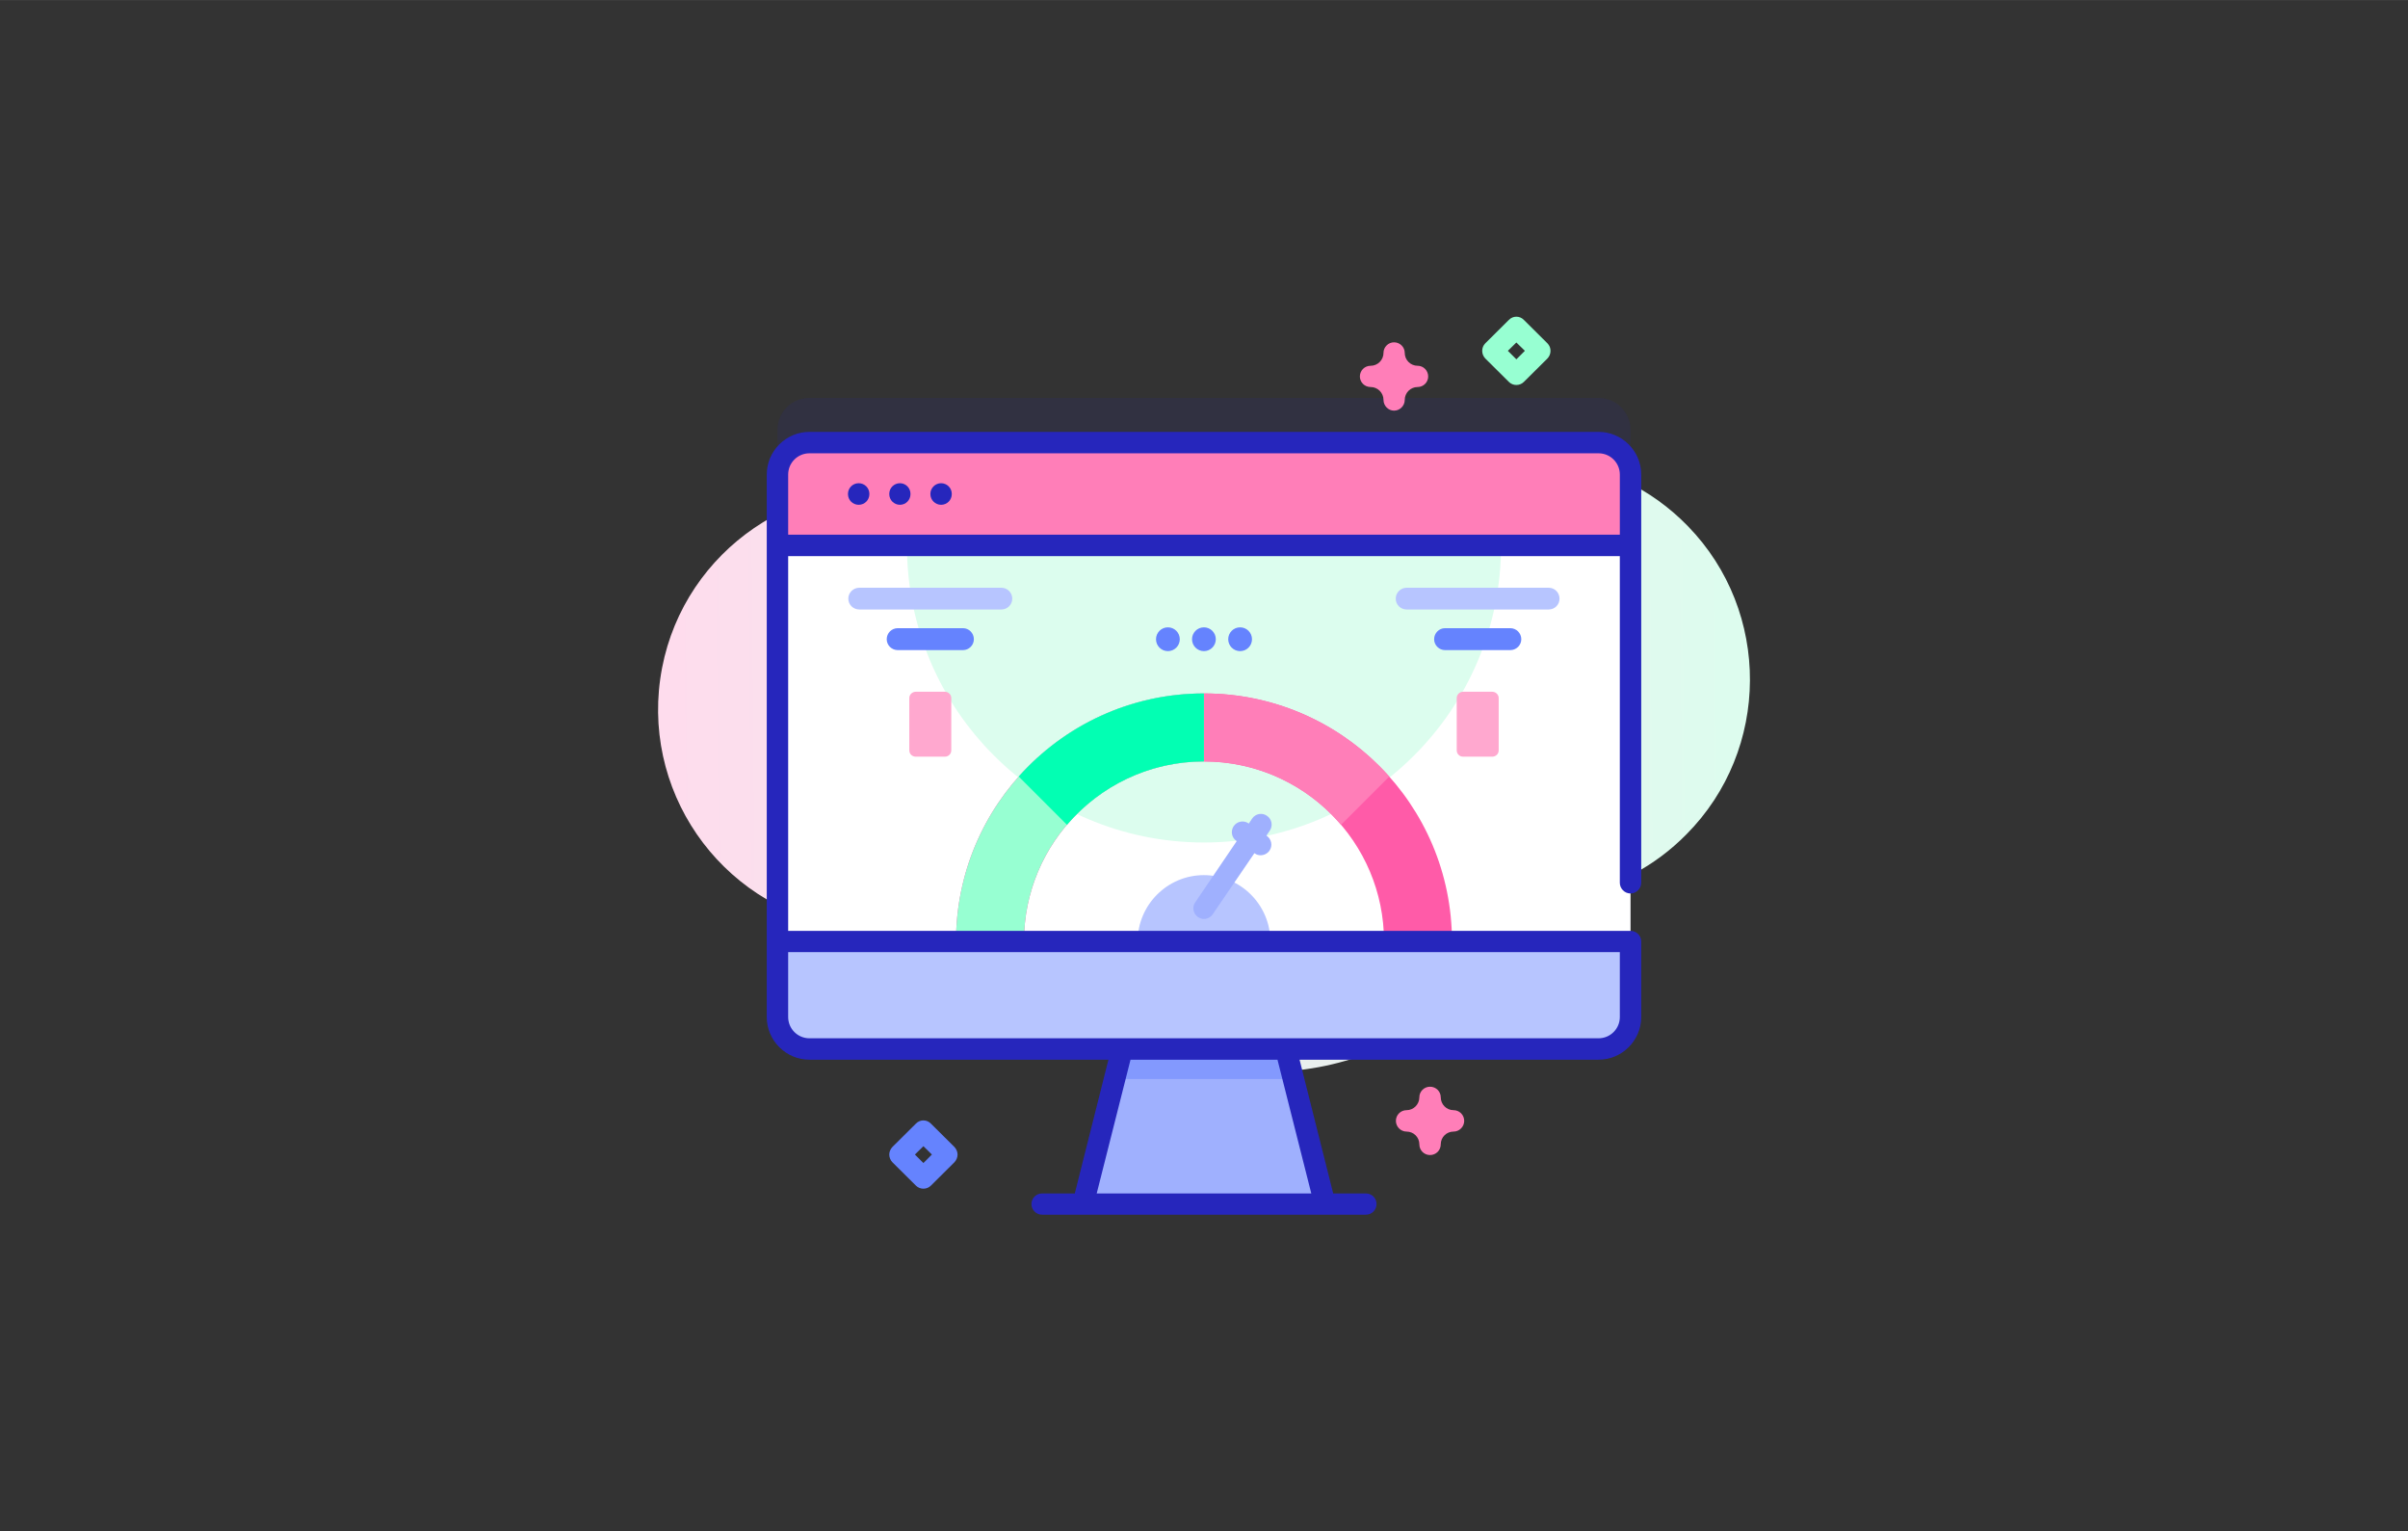 <?xml version="1.0" encoding="UTF-8"?>
<!DOCTYPE svg PUBLIC "-//W3C//DTD SVG 1.1//EN" "http://www.w3.org/Graphics/SVG/1.1/DTD/svg11.dtd">
<!-- Creator: CorelDRAW 2019 (64-Bit) -->
<svg xmlns="http://www.w3.org/2000/svg" xml:space="preserve" width="884px" height="562px" version="1.1" style="shape-rendering:geometricPrecision; text-rendering:geometricPrecision; image-rendering:optimizeQuality; fill-rule:evenodd; clip-rule:evenodd"
viewBox="0 0 141.73 90.1"
 xmlns:xlink="http://www.w3.org/1999/xlink"
 enable-background="new 0 0 512 512">
 <rect x="0" y="0" width="141.73" height="90.1" fill="#333333" stroke="none"/>
 <defs>
  <style type="text/css">
   <![CDATA[
    .fil0 {fill:none}
    .fil11 {fill:#02FFB3}
    .fil14 {fill:#2626BC}
    .fil12 {fill:#6583FE}
    .fil4 {fill:#8399FE}
    .fil10 {fill:#97FFD2}
    .fil3 {fill:#9FB0FE}
    .fil7 {fill:#B7C5FF}
    .fil6 {fill:#DCFDEE}
    .fil9 {fill:#FF5BA8}
    .fil8 {fill:#FF7EB8}
    .fil13 {fill:#FFA8CF}
    .fil5 {fill:white}
    .fil2 {fill:#2626BC;fill-opacity:0.102}
    .fil1 {fill:url(#id0)}
   ]]>
  </style>
  <linearGradient id="id0" gradientUnits="userSpaceOnUse" x1="37.52" y1="44.88" x2="103.85" y2="44.31">
   <stop offset="0" style="stop-opacity:1; stop-color:#FFDBED"/>
   <stop offset="1" style="stop-opacity:1; stop-color:#DCFDEE"/>
  </linearGradient>
 </defs>
 <g id="Layer_x0020_1">
  <rect class="fil0" width="141.73" height="90.1"/>
  <ellipse class="fil0" cx="70.86" cy="45.05" rx="43.42" ry="44.28"/>
  <g id="lag-free-interaction.svg">
   <g>
    <path class="fil1" d="M99.35 30.96c-4.38,-4.51 -11.23,-5.13 -16.29,-1.87 -1.44,0.93 -3.19,1.24 -4.86,0.87 -3.96,-0.88 -8.11,-0.28 -11.64,1.64 -2.37,1.29 -5.26,1.06 -7.48,-0.48 -1.47,-1.03 -3.17,-1.76 -5.05,-2.11 -6.96,-1.28 -13.72,3.33 -15.06,10.28 -1.37,7.11 3.34,13.94 10.44,15.2 1.74,0.31 3.45,0.26 5.07,-0.1 2.63,-0.58 5.37,0.39 7.07,2.48 1.07,1.32 2.36,2.5 3.86,3.48 7.75,5.05 18.13,2.87 23.18,-4.88 0.01,-0.01 0.02,-0.01 0.02,-0.02 0.93,-1.43 2.37,-2.44 4.03,-2.78 2.43,-0.49 4.75,-1.68 6.62,-3.58 4.95,-4.98 4.99,-13.1 0.09,-18.13l0 0z"/>
    <path class="fil2" d="M95.97 25.29l0 31.91c0,1.04 -0.85,1.88 -1.88,1.88l-46.45 0c-1.04,0 -1.88,-0.84 -1.88,-1.88l0 -31.91c0,-1.04 0.84,-1.88 1.88,-1.88l46.45 0c1.03,0 1.88,0.84 1.88,1.88z"/>
    <polygon class="fil3" points="77.98,70.85 63.75,70.85 66.59,59.56 75.14,59.56 "/>
    <polygon class="fil4" points="76.13,63.49 65.6,63.49 66.59,59.56 75.14,59.56 "/>
    <path class="fil5" d="M95.97 27.92l0 31.92c0,1.04 -0.85,1.88 -1.88,1.88l-46.45 0c-1.04,0 -1.88,-0.84 -1.88,-1.88l0 -31.92c0,-1.04 0.84,-1.88 1.88,-1.88l46.45 0c1.03,0 1.88,0.85 1.88,1.88l0 0z"/>
    <path class="fil6" d="M88.35 32.09c0,9.66 -7.83,17.48 -17.49,17.48 -9.65,0 -17.48,-7.82 -17.48,-17.48l34.97 0z"/>
    <path class="fil7" d="M66.96 55.39c0,-2.15 1.75,-3.9 3.9,-3.9 2.16,0 3.91,1.75 3.91,3.9l-7.81 0z"/>
    <path class="fil8" d="M95.97 32.09l0 -4.17c0,-1.04 -0.84,-1.88 -1.88,-1.88l-46.45 0c-1.04,0 -1.88,0.84 -1.88,1.88l0 4.17 50.21 0z"/>
    <path class="fil7" d="M45.76 55.39l0 4.45c0,1.04 0.84,1.88 1.88,1.88l46.45 0c1.04,0 1.88,-0.84 1.88,-1.88l0 -4.45 -50.21 0z"/>
    <path class="fil9" d="M81.46 55.39c0,-5.85 -4.75,-10.59 -10.6,-10.59 -5.84,0 -10.59,4.74 -10.59,10.59l-4 0c0,-8.06 6.53,-14.59 14.59,-14.59 8.07,0 14.6,6.53 14.6,14.59l-4 0z"/>
    <path class="fil10" d="M70.86 44.8c-5.84,0 -10.59,4.74 -10.59,10.59l-4 0c0,-8.06 6.53,-14.59 14.59,-14.59l0 4z"/>
    <path class="fil8" d="M81.77 45.69l-2.84 2.84c-1.94,-2.28 -4.84,-3.73 -8.07,-3.73l0 -4c4.34,0 8.24,1.89 10.91,4.89l0 0z"/>
    <path class="fil11" d="M70.86 40.8l0 4c-3.22,0 -6.12,1.45 -8.06,3.73l-2.84 -2.84c2.67,-3 6.57,-4.89 10.9,-4.89l0 0z"/>
    <path class="fil3" d="M74.55 49.17l-0.01 -0.01 0.2 -0.29c0.19,-0.29 0.12,-0.68 -0.17,-0.87 -0.28,-0.2 -0.67,-0.13 -0.87,0.16l-0.2 0.3 -0.02 -0.02c-0.28,-0.19 -0.67,-0.12 -0.87,0.17 -0.19,0.29 -0.12,0.68 0.17,0.87l0.01 0.01 -2.44 3.6c-0.2,0.28 -0.12,0.67 0.16,0.87 0.11,0.07 0.23,0.11 0.35,0.11 0.2,0 0.4,-0.1 0.52,-0.28l2.45 -3.59 0.02 0.01c0.11,0.08 0.23,0.11 0.35,0.11 0.2,0 0.4,-0.1 0.52,-0.27 0.2,-0.29 0.12,-0.68 -0.17,-0.88z"/>
    <path class="fil7" d="M58.94 35.86l-8.36 0c-0.36,0 -0.65,-0.28 -0.65,-0.64 0,-0.35 0.29,-0.64 0.65,-0.64l8.36 0c0.35,0 0.64,0.29 0.64,0.64 0,0.36 -0.29,0.64 -0.64,0.64l0 0z"/>
    <path class="fil12" d="M56.68 38.25l-3.84 0c-0.36,0 -0.65,-0.29 -0.65,-0.64 0,-0.36 0.29,-0.65 0.65,-0.65l3.84 0c0.35,0 0.64,0.29 0.64,0.65 0,0.35 -0.29,0.64 -0.64,0.64l0 0z"/>
    <path class="fil7" d="M91.15 35.86l-8.36 0c-0.35,0 -0.64,-0.28 -0.64,-0.64 0,-0.35 0.29,-0.64 0.64,-0.64l8.36 0c0.36,0 0.64,0.29 0.64,0.64 0,0.36 -0.28,0.64 -0.64,0.64l0 0z"/>
    <path class="fil12" d="M88.89 38.25l-3.84 0c-0.35,0 -0.64,-0.29 -0.64,-0.64 0,-0.36 0.29,-0.65 0.64,-0.65l3.84 0c0.36,0 0.65,0.29 0.65,0.65 0,0.35 -0.29,0.64 -0.65,0.64l0 0z"/>
    <path class="fil13" d="M55.62 44.52l-1.72 0c-0.21,0 -0.38,-0.16 -0.38,-0.37l0 -3.08c0,-0.2 0.17,-0.37 0.38,-0.37l1.72 0c0.2,0 0.37,0.17 0.37,0.37l0 3.08c0,0.21 -0.17,0.37 -0.37,0.37l0 0z"/>
    <path class="fil13" d="M87.83 44.52l-1.72 0c-0.2,0 -0.37,-0.16 -0.37,-0.37l0 -3.08c0,-0.2 0.17,-0.37 0.37,-0.37l1.72 0c0.21,0 0.38,0.17 0.38,0.37l0 3.08c0,0.21 -0.17,0.37 -0.38,0.37l0 0z"/>
    <g>
     <circle class="fil12" cx="72.99" cy="37.61" r="0.7"/>
     <circle class="fil12" cx="70.86" cy="37.61" r="0.7"/>
     <circle class="fil12" cx="68.74" cy="37.61" r="0.7"/>
     <path class="fil12" d="M54.35 69.94c-0.16,0 -0.32,-0.06 -0.44,-0.18l-1.39 -1.38c-0.11,-0.12 -0.18,-0.28 -0.18,-0.45 0,-0.16 0.07,-0.32 0.18,-0.44l1.39 -1.38c0.24,-0.25 0.64,-0.25 0.88,0l1.39 1.38c0.11,0.12 0.18,0.28 0.18,0.44 0,0.17 -0.07,0.33 -0.18,0.45l-1.39 1.38c-0.12,0.12 -0.28,0.18 -0.44,0.18zm-0.5 -2.01l0.5 0.5 0.5 -0.5 -0.5 -0.49 -0.5 0.49z"/>
    </g>
    <path class="fil8" d="M82.05 24.16c-0.34,0 -0.62,-0.29 -0.62,-0.63 0,-0.42 -0.34,-0.76 -0.76,-0.76 -0.35,0 -0.63,-0.28 -0.63,-0.62 0,-0.35 0.28,-0.63 0.63,-0.63 0.42,0 0.76,-0.34 0.76,-0.76 0,-0.34 0.28,-0.62 0.62,-0.62 0.35,0 0.63,0.28 0.63,0.62 0,0.42 0.34,0.76 0.76,0.76 0.34,0 0.62,0.28 0.62,0.63 0,0.34 -0.28,0.62 -0.62,0.62 -0.42,0 -0.76,0.34 -0.76,0.76 0,0.34 -0.28,0.63 -0.63,0.63z"/>
    <path class="fil8" d="M84.17 67.96c-0.35,0 -0.63,-0.28 -0.63,-0.63 0,-0.42 -0.34,-0.75 -0.75,-0.75 -0.35,0 -0.63,-0.29 -0.63,-0.63 0,-0.35 0.28,-0.63 0.63,-0.63 0.41,0 0.75,-0.34 0.75,-0.76 0,-0.34 0.28,-0.62 0.63,-0.62 0.35,0 0.63,0.28 0.63,0.62 0,0.42 0.34,0.76 0.75,0.76 0.35,0 0.63,0.28 0.63,0.63 0,0.34 -0.28,0.63 -0.63,0.63 -0.41,0 -0.75,0.33 -0.75,0.75 0,0.35 -0.28,0.63 -0.63,0.63z"/>
    <path class="fil10" d="M89.25 22.65c-0.16,0 -0.32,-0.06 -0.44,-0.18l-1.39 -1.38c-0.24,-0.25 -0.24,-0.65 0,-0.89l1.39 -1.38c0.24,-0.25 0.64,-0.25 0.88,0l1.39 1.38c0.24,0.24 0.24,0.64 0,0.89l-1.39 1.38c-0.12,0.12 -0.28,0.18 -0.44,0.18zm-0.5 -2.01l0.5 0.5 0.5 -0.5 -0.5 -0.49 -0.5 0.49z"/>
    <g>
     <path class="fil14" d="M50.54 28.43c-0.35,0 -0.63,0.28 -0.63,0.63l0 0.01c0,0.35 0.28,0.63 0.63,0.63 0.35,0 0.63,-0.28 0.63,-0.63l0 -0.01c0,-0.35 -0.28,-0.63 -0.63,-0.63z"/>
     <path class="fil14" d="M52.97 28.43c-0.35,0 -0.63,0.28 -0.63,0.63l0 0.01c0,0.35 0.28,0.63 0.63,0.63 0.34,0 0.62,-0.28 0.62,-0.63l0 -0.01c0,-0.35 -0.28,-0.63 -0.62,-0.63z"/>
     <path class="fil14" d="M55.39 28.43c-0.34,0 -0.63,0.28 -0.63,0.63l0 0.01c0,0.35 0.29,0.63 0.63,0.63 0.35,0 0.63,-0.28 0.63,-0.63l0 -0.01c0,-0.35 -0.28,-0.63 -0.63,-0.63z"/>
     <path class="fil14" d="M94.09 25.41l-46.45 0c-1.38,0 -2.51,1.13 -2.51,2.51l0 31.92c0,1.38 1.13,2.51 2.51,2.51l17.6 0 -1.98 7.87 -1.93 0c-0.34,0 -0.62,0.28 -0.62,0.62 0,0.35 0.28,0.63 0.62,0.63l19.07 0c0.34,0 0.62,-0.28 0.62,-0.63 0,-0.34 -0.28,-0.62 -0.62,-0.62l-1.93 0 -1.98 -7.87 17.6 0c1.38,0 2.51,-1.13 2.51,-2.51l0 -4.45c0,-0.34 -0.29,-0.62 -0.63,-0.62 -0.01,0 -0.02,0 -0.04,0 -0.01,0 -0.02,0 -0.03,0l-49.51 0 0 -22.05 48.95 0 0 19.22c0,0.34 0.28,0.63 0.63,0.63 0.34,0 0.63,-0.29 0.63,-0.63l0 -24.02c0,-1.38 -1.13,-2.51 -2.51,-2.51l0 0zm-16.91 44.81l-12.63 0 1.99 -7.87 8.65 0 1.99 7.87zm18.16 -14.2l0 3.82c0,0.69 -0.56,1.25 -1.25,1.25l-46.45 0c-0.69,0 -1.25,-0.56 -1.25,-1.25l0 -3.82 48.95 0zm-48.95 -24.56l0 -3.54c0,-0.69 0.56,-1.25 1.25,-1.25l46.45 0c0.69,0 1.25,0.56 1.25,1.25l0 3.54 -48.95 0 0 0z"/>
    </g>
   </g>
  </g>
 </g>
</svg>

